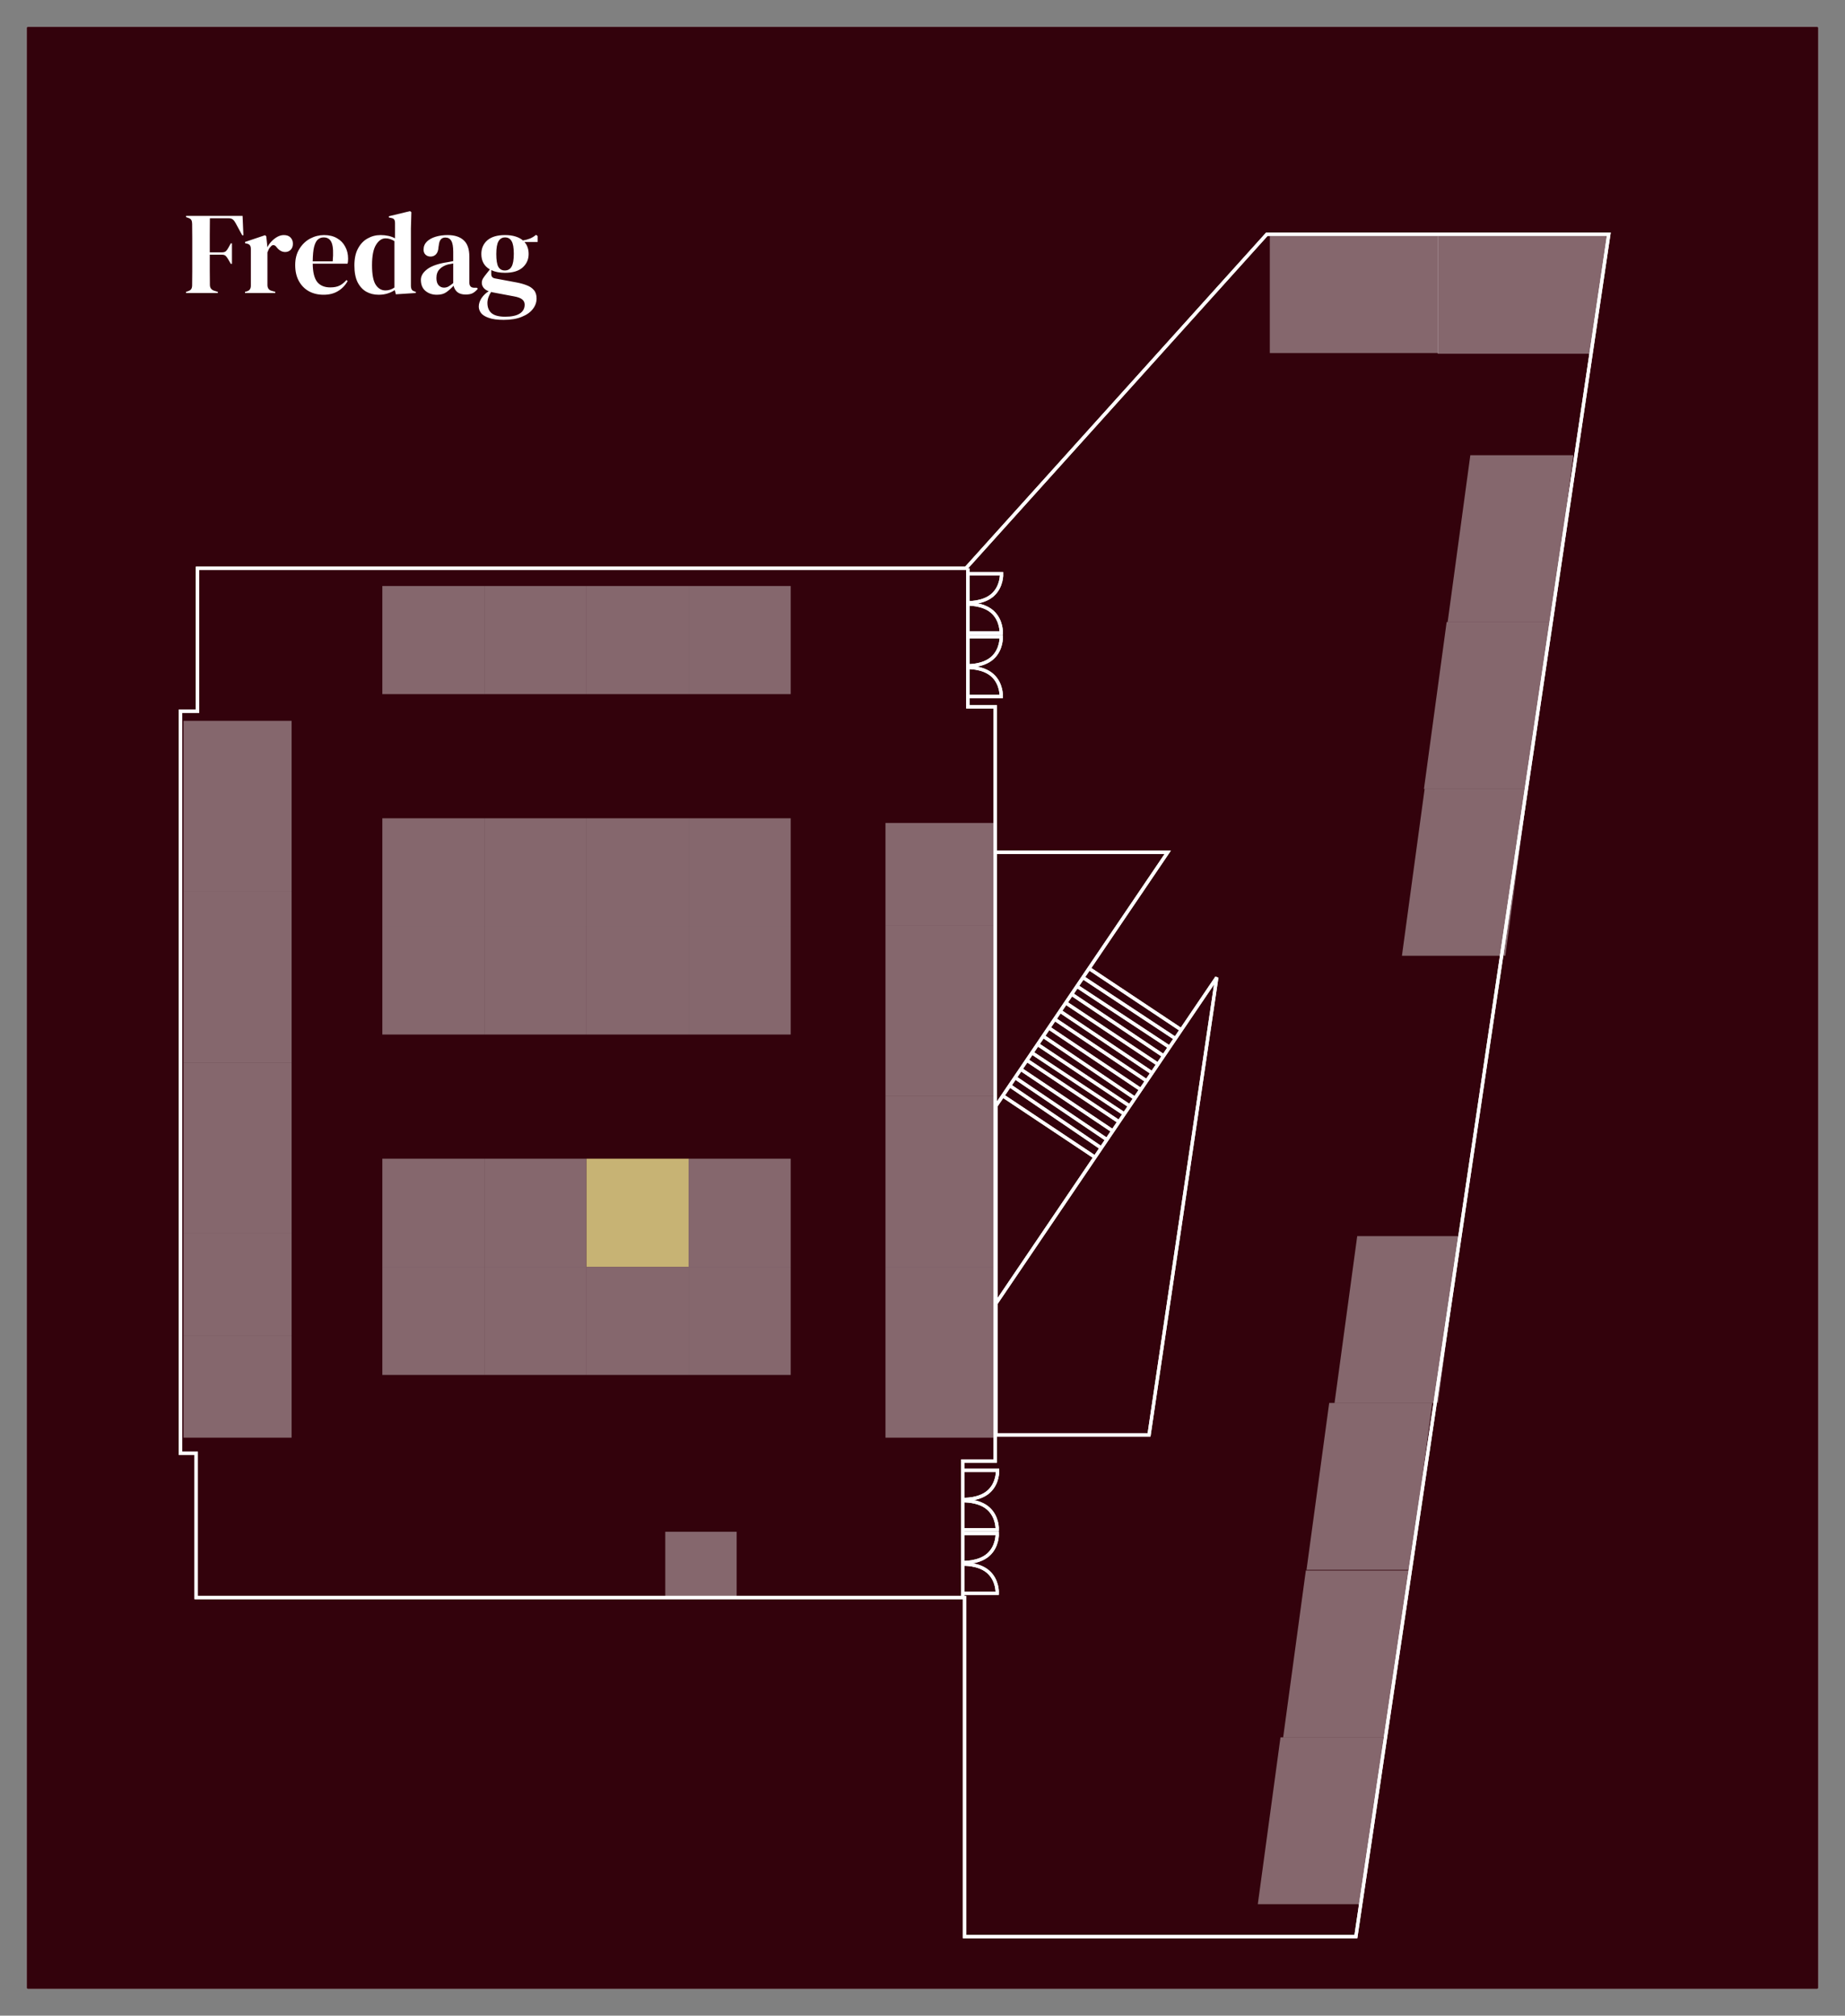<svg width="100%" height="100%" viewBox="0 0 2765 3020" fill="none" xmlns="http://www.w3.org/2000/svg">
<rect x="0" y="0" width="2765" height="3020" fill="#808080" stroke="none"/>
<path d="M40 42C40 40.895 40.895 40 42 40H2723C2724.1 40 2725 40.895 2725 42V2978C2725 2979.1 2724.1 2980 2723 2980H42C40.895 2980 40 2979.1 40 2978V42Z" fill="#33020C"/>
<path d="M1447.5 851.5H296V1065.5H270.5V2177.5H294V2393.5H1445.5V2901.5H2032L2411 351H1898.5L1447.5 851.5Z" stroke="white" stroke-width="5"/>
<path d="M1447.5 851.5H296V1065.5H270.5V2177.5H294V2393.5H1445.5V2901.5H2032L2411 351H1898.5L1447.5 851.5Z" stroke="white" stroke-width="5"/>
<rect x="573" y="878" width="153" height="162" fill="white" fill-opacity="0.4"/>
<rect x="573" y="1388" width="153" height="162" fill="white" fill-opacity="0.4"/>
<rect x="573" y="1898" width="153" height="162" fill="white" fill-opacity="0.4"/>
<rect x="726" y="1388" width="153" height="162" transform="rotate(-180 726 1388)" fill="white" fill-opacity="0.4"/>
<rect x="726" y="1898" width="153" height="162" transform="rotate(-180 726 1898)" fill="white" fill-opacity="0.4"/>
<rect x="726" y="878" width="153" height="162" fill="white" fill-opacity="0.4"/>
<rect x="726" y="1388" width="153" height="162" fill="white" fill-opacity="0.4"/>
<rect x="726" y="1898" width="153" height="162" fill="white" fill-opacity="0.4"/>
<rect x="879" y="1388" width="153" height="162" transform="rotate(-180 879 1388)" fill="white" fill-opacity="0.4"/>
<rect x="879" y="1898" width="153" height="162" transform="rotate(-180 879 1898)" fill="white" fill-opacity="0.4"/>
<rect x="879" y="878" width="153" height="162" fill="white" fill-opacity="0.4"/>
<rect x="879" y="1388" width="153" height="162" fill="white" fill-opacity="0.4"/>
<rect x="879" y="1898" width="153" height="162" fill="white" fill-opacity="0.4"/>
<rect x="1032" y="1388" width="153" height="162" transform="rotate(-180 1032 1388)" fill="white" fill-opacity="0.4"/>
<rect x="1032" y="1898" width="153" height="162" transform="rotate(-180 1032 1898)" fill="#C7B374"/>
<rect x="1032" y="878" width="153" height="162" fill="white" fill-opacity="0.4"/>
<rect x="1032" y="1388" width="153" height="162" fill="white" fill-opacity="0.4"/>
<rect x="1032" y="1898" width="153" height="162" fill="white" fill-opacity="0.4"/>
<rect x="1185" y="1388" width="153" height="162" transform="rotate(-180 1185 1388)" fill="white" fill-opacity="0.4"/>
<rect x="1185" y="1898" width="153" height="162" transform="rotate(-180 1185 1898)" fill="white" fill-opacity="0.4"/>
<rect x="275" y="1336" width="256" height="162" transform="rotate(-90 275 1336)" fill="white" fill-opacity="0.4"/>
<rect x="275" y="1592" width="256" height="162" transform="rotate(-90 275 1592)" fill="white" fill-opacity="0.4"/>
<rect x="275" y="1848" width="256" height="162" transform="rotate(-90 275 1848)" fill="white" fill-opacity="0.4"/>
<rect x="275" y="2154" width="153" height="162" transform="rotate(-90 275 2154)" fill="white" fill-opacity="0.4"/>
<rect x="275" y="2001" width="153" height="162" transform="rotate(-90 275 2001)" fill="white" fill-opacity="0.4"/>
<rect x="1489" y="1898" width="256" height="162" transform="rotate(90 1489 1898)" fill="white" fill-opacity="0.4"/>
<rect x="1489" y="1642" width="256" height="162" transform="rotate(90 1489 1642)" fill="white" fill-opacity="0.4"/>
<rect x="1489" y="1386" width="256" height="162" transform="rotate(90 1489 1386)" fill="white" fill-opacity="0.4"/>
<rect x="1489" y="1233" width="153" height="162" transform="rotate(90 1489 1233)" fill="white" fill-opacity="0.4"/>
<path d="M2203.5 682H2358L2324.5 932H2169.5L2203.5 682Z" fill="white" fill-opacity="0.4"/>
<path d="M2168 932H2322.5L2289 1182H2134L2168 932Z" fill="white" fill-opacity="0.4"/>
<path d="M2135 1182H2289.5L2256 1432H2101L2135 1182Z" fill="white" fill-opacity="0.4"/>
<path d="M2034 1852H2188.5L2155 2102H2000L2034 1852Z" fill="white" fill-opacity="0.4"/>
<path d="M1992 2102H2146.5L2113 2352H1958L1992 2102Z" fill="white" fill-opacity="0.4"/>
<path d="M1957 2353H2111.5L2078 2603H1923L1957 2353Z" fill="white" fill-opacity="0.4"/>
<path d="M1919 2603H2073.5L2040 2853H1885L1919 2603Z" fill="white" fill-opacity="0.4"/>
<path d="M1903 529V354H2155V529H1903Z" fill="white" fill-opacity="0.4"/>
<path d="M2154.5 354H2409.5L2385.5 530H2154.5V354Z" fill="white" fill-opacity="0.4"/>
<path d="M1450.5 851.5V1059H1491.5V2189H1443V2394.5" stroke="white" stroke-width="5"/>
<path d="M1450.5 851.5V1059H1491.5V2189H1443V2394.5" stroke="white" stroke-width="5"/>
<path d="M1491.5 1277H1750L1632.09 1451M1492.5 1953V1657L1502.83 1641.75M1492.5 1953V2150H1722L1823.5 1464.5L1770.31 1543M1492.5 1953L1641 1733.84M1770.31 1543L1632.09 1451M1770.31 1543L1761.5 1556M1632.09 1451L1622.94 1464.5M1622.94 1464.5L1761.5 1556M1622.94 1464.5L1614 1477.7M1761.5 1556L1752.69 1569M1752.69 1569L1614 1477.7M1752.69 1569L1743.88 1582M1614 1477.7L1606 1489.5M1606 1489.5L1743.88 1582M1606 1489.5L1597.19 1502.5M1743.88 1582L1735.41 1594.5M1735.41 1594.5L1597.19 1502.5M1735.41 1594.5L1726.61 1607.5M1597.19 1502.5L1588.72 1515M1588.72 1515L1726.61 1607.5M1588.72 1515L1580.59 1527M1726.61 1607.5L1718.47 1619.5M1718.47 1619.5L1580.59 1527M1718.47 1619.5L1709.67 1632.5M1580.59 1527L1571.78 1540M1571.78 1540L1709.67 1632.5M1571.78 1540L1563.31 1552.5M1709.67 1632.5L1700.86 1645.5M1700.86 1645.5L1563.31 1552.5M1700.86 1645.5L1693 1657.1M1563.31 1552.5L1555 1564.77M1555 1564.77L1693 1657.1M1555 1564.77L1546.5 1577.31M1693 1657.1L1684.93 1669M1684.93 1669L1546.5 1577.31M1684.93 1669L1677 1680.71M1546.5 1577.31L1538.92 1588.5M1538.92 1588.5L1677 1680.71M1538.92 1588.5L1529.77 1602M1677 1680.71L1667.66 1694.5M1667.66 1694.5L1529.77 1602M1667.66 1694.5L1658.85 1707.5M1529.77 1602L1521.3 1614.5M1521.3 1614.5L1658.85 1707.5M1521.3 1614.5L1513.17 1626.5M1658.85 1707.5L1650.38 1720M1650.38 1720L1513.17 1626.5M1650.38 1720L1641 1733.84M1513.17 1626.5L1502.83 1641.75M1502.83 1641.75L1641 1733.84" stroke="white" stroke-width="5"/>
<path d="M1491.5 1277H1750L1632.09 1451M1492.5 1953V1657L1502.83 1641.75M1492.5 1953V2150H1722L1823.5 1464.5L1770.31 1543M1492.5 1953L1641 1733.84M1770.31 1543L1632.09 1451M1770.31 1543L1761.5 1556M1632.09 1451L1622.94 1464.5M1622.94 1464.5L1761.5 1556M1622.94 1464.5L1614 1477.7M1761.5 1556L1752.69 1569M1752.69 1569L1614 1477.7M1752.69 1569L1743.88 1582M1614 1477.7L1606 1489.5M1606 1489.5L1743.88 1582M1606 1489.5L1597.19 1502.5M1743.88 1582L1735.41 1594.5M1735.41 1594.5L1597.19 1502.5M1735.41 1594.5L1726.61 1607.5M1597.19 1502.5L1588.72 1515M1588.72 1515L1726.61 1607.5M1588.72 1515L1580.59 1527M1726.61 1607.5L1718.47 1619.5M1718.47 1619.5L1580.59 1527M1718.47 1619.5L1709.67 1632.5M1580.59 1527L1571.78 1540M1571.78 1540L1709.67 1632.5M1571.78 1540L1563.31 1552.5M1709.67 1632.5L1700.86 1645.5M1700.86 1645.5L1563.31 1552.5M1700.86 1645.5L1693 1657.1M1563.31 1552.5L1555 1564.77M1555 1564.77L1693 1657.1M1555 1564.77L1546.5 1577.31M1693 1657.1L1684.93 1669M1684.93 1669L1546.5 1577.31M1684.93 1669L1677 1680.71M1546.5 1577.31L1538.92 1588.5M1538.92 1588.5L1677 1680.71M1538.92 1588.5L1529.77 1602M1677 1680.71L1667.66 1694.5M1667.66 1694.5L1529.77 1602M1667.66 1694.5L1658.85 1707.5M1529.77 1602L1521.3 1614.5M1521.3 1614.5L1658.85 1707.5M1521.3 1614.5L1513.17 1626.5M1658.85 1707.5L1650.38 1720M1650.38 1720L1513.17 1626.5M1650.38 1720L1641 1733.84M1513.17 1626.5L1502.83 1641.75M1502.83 1641.75L1641 1733.84" stroke="white" stroke-width="5"/>
<path d="M1449.5 859.5H1501C1501 859.5 1502 878.726 1487.5 891.5C1473 904.274 1449.5 903 1449.5 903" stroke="white" stroke-width="5"/>
<path d="M1449 954H1500.5C1500.5 954 1501.5 973.226 1487 986C1472.5 998.774 1449 997.5 1449 997.5" stroke="white" stroke-width="5"/>
<path d="M1449 948.535H1500.5C1500.5 948.535 1501.5 929.309 1487 916.535C1472.5 903.761 1449 905.035 1449 905.035" stroke="white" stroke-width="5"/>
<path d="M1449 1043.54H1500.5C1500.5 1043.54 1501.5 1024.31 1487 1011.54C1472.5 998.761 1449 1000.04 1449 1000.04" stroke="white" stroke-width="5"/>
<path d="M1449.5 859.5H1501C1501 859.5 1502 878.726 1487.5 891.5C1473 904.274 1449.5 903 1449.5 903" stroke="white" stroke-width="5"/>
<path d="M1449 954H1500.5C1500.5 954 1501.5 973.226 1487 986C1472.5 998.774 1449 997.5 1449 997.5" stroke="white" stroke-width="5"/>
<path d="M1449 948.535H1500.5C1500.5 948.535 1501.5 929.309 1487 916.535C1472.5 903.761 1449 905.035 1449 905.035" stroke="white" stroke-width="5"/>
<path d="M1449 1043.54H1500.5C1500.5 1043.54 1501.5 1024.31 1487 1011.54C1472.5 998.761 1449 1000.04 1449 1000.04" stroke="white" stroke-width="5"/>
<path d="M1443.5 2203H1495C1495 2203 1496 2222.23 1481.5 2235C1467 2247.77 1443.5 2246.5 1443.5 2246.5" stroke="white" stroke-width="5"/>
<path d="M1443 2297.5H1494.5C1494.5 2297.5 1495.5 2316.73 1481 2329.5C1466.5 2342.27 1443 2341 1443 2341" stroke="white" stroke-width="5"/>
<path d="M1443 2292.04H1494.5C1494.5 2292.04 1495.5 2272.81 1481 2260.04C1466.5 2247.26 1443 2248.54 1443 2248.54" stroke="white" stroke-width="5"/>
<path d="M1443 2387.04H1494.5C1494.5 2387.04 1495.5 2367.81 1481 2355.04C1466.5 2342.26 1443 2343.54 1443 2343.54" stroke="white" stroke-width="5"/>
<path d="M1443.5 2203H1495C1495 2203 1496 2222.23 1481.5 2235C1467 2247.77 1443.5 2246.5 1443.5 2246.5" stroke="white" stroke-width="5"/>
<path d="M1443 2297.5H1494.5C1494.5 2297.5 1495.5 2316.73 1481 2329.5C1466.5 2342.27 1443 2341 1443 2341" stroke="white" stroke-width="5"/>
<path d="M1443 2292.04H1494.5C1494.5 2292.04 1495.5 2272.81 1481 2260.04C1466.5 2247.26 1443 2248.54 1443 2248.54" stroke="white" stroke-width="5"/>
<path d="M1443 2387.04H1494.5C1494.5 2387.04 1495.5 2367.81 1481 2355.04C1466.5 2342.26 1443 2343.54 1443 2343.54" stroke="white" stroke-width="5"/>
<path d="M1104 2393H997V2295H1104V2393Z" fill="white" fill-opacity="0.4"/>
<path d="M278.85 439V437.25L282 436.2C284.333 435.383 285.908 434.275 286.725 432.875C287.542 431.475 287.95 429.608 287.95 427.275C288.067 420.275 288.125 413.217 288.125 406.1C288.125 398.983 288.125 391.867 288.125 384.75V377.75C288.125 370.75 288.125 363.75 288.125 356.75C288.125 349.633 288.067 342.575 287.95 335.575C287.95 333.242 287.6 331.375 286.9 329.975C286.317 328.575 284.917 327.467 282.7 326.65L278.85 325.25V323.5H363.55L364.775 352.55H363.025L353.05 334.175C351.883 331.958 350.542 330.208 349.025 328.925C347.508 327.642 345.408 327 342.725 327H314.55C314.433 335.283 314.375 343.742 314.375 352.375C314.375 361.008 314.375 369.583 314.375 378.1H332.575C335.258 378.1 337.242 377.517 338.525 376.35C339.808 375.183 341.033 373.492 342.2 371.275L345.875 364.625H347.625V395.25H345.875L342.025 388.6C340.858 386.5 339.633 384.808 338.35 383.525C337.183 382.242 335.258 381.6 332.575 381.6H314.375C314.375 389.767 314.375 397.583 314.375 405.05C314.375 412.4 314.433 419.633 314.55 426.75C314.55 431.3 316.767 434.275 321.2 435.675L326.45 437.25V439H278.85ZM367.196 439V437.25L369.821 436.55C372.155 435.85 373.73 434.8 374.546 433.4C375.48 432 375.946 430.192 375.946 427.975V373.2C375.946 370.633 375.48 368.767 374.546 367.6C373.73 366.317 372.155 365.442 369.821 364.975L367.196 364.275V362.525L397.296 352.375L399.046 354.125L400.621 369.175V370.575C402.255 367.308 404.355 364.333 406.921 361.65C409.605 358.85 412.521 356.575 415.671 354.825C418.938 353.075 422.146 352.2 425.296 352.2C429.73 352.2 433.113 353.425 435.446 355.875C437.78 358.325 438.946 361.417 438.946 365.15C438.946 369.117 437.78 372.208 435.446 374.425C433.23 376.525 430.546 377.575 427.396 377.575C422.496 377.575 418.18 375.125 414.446 370.225L414.096 369.875C412.93 368.242 411.588 367.367 410.071 367.25C408.555 367.017 407.155 367.717 405.871 369.35C404.705 370.4 403.713 371.683 402.896 373.2C402.196 374.6 401.496 376.233 400.796 378.1V426.925C400.796 431.592 402.838 434.508 406.921 435.675L412.521 437.25V439H367.196ZM485.633 352.2C493.216 352.2 499.691 353.775 505.058 356.925C510.425 359.958 514.508 364.158 517.308 369.525C520.225 374.775 521.683 380.783 521.683 387.55C521.683 388.833 521.625 390.175 521.508 391.575C521.391 392.858 521.158 394.025 520.808 395.075H468.658C468.775 407.675 470.991 416.775 475.308 422.375C479.741 427.858 486.275 430.6 494.908 430.6C500.741 430.6 505.466 429.667 509.083 427.8C512.7 425.933 516.083 423.192 519.233 419.575L520.983 421.15C517.366 427.567 512.525 432.583 506.458 436.2C500.508 439.817 493.333 441.625 484.933 441.625C476.65 441.625 469.3 439.875 462.883 436.375C456.466 432.758 451.45 427.625 447.833 420.975C444.216 414.325 442.408 406.392 442.408 397.175C442.408 387.608 444.508 379.5 448.708 372.85C452.908 366.083 458.275 360.95 464.808 357.45C471.458 353.95 478.4 352.2 485.633 352.2ZM485.108 355.7C481.725 355.7 478.808 356.75 476.358 358.85C474.025 360.833 472.158 364.45 470.758 369.7C469.475 374.833 468.775 382.125 468.658 391.575H498.583C499.75 378.858 499.283 369.7 497.183 364.1C495.083 358.5 491.058 355.7 485.108 355.7ZM567.504 441.625C560.621 441.625 554.438 440.108 548.954 437.075C543.471 433.925 539.096 429.142 535.829 422.725C532.679 416.192 531.104 407.85 531.104 397.7C531.104 387.433 532.913 378.975 536.529 372.325C540.146 365.558 544.929 360.542 550.879 357.275C556.829 353.892 563.304 352.2 570.304 352.2C574.388 352.2 578.296 352.608 582.029 353.425C585.763 354.242 589.088 355.467 592.004 357.1V334.35C592.004 331.9 591.596 330.092 590.779 328.925C590.079 327.758 588.504 326.942 586.054 326.475L582.729 325.775V324.025L614.579 316.325L616.504 317.9L615.804 342.4V427.975C615.804 430.308 616.213 432.233 617.029 433.75C617.846 435.15 619.363 436.142 621.579 436.725L623.154 437.25V439L593.229 440.925L591.654 434.625C588.504 436.725 584.888 438.417 580.804 439.7C576.838 440.983 572.404 441.625 567.504 441.625ZM577.654 435.15C582.554 435.15 587.046 433.692 591.129 430.775V361.3C586.813 358.5 582.379 357.1 577.829 357.1C572.229 357.1 567.446 360.367 563.479 366.9C559.513 373.317 557.529 383.467 557.529 397.35C557.529 411.233 559.396 421.033 563.129 426.75C566.863 432.35 571.704 435.15 577.654 435.15ZM654.734 441.625C647.967 441.625 642.25 439.7 637.584 435.85C633.034 432 630.759 426.458 630.759 419.225C630.759 413.742 633.559 408.725 639.159 404.175C644.759 399.508 653.567 396.008 665.584 393.675C667.45 393.325 669.55 392.975 671.884 392.625C674.217 392.158 676.667 391.692 679.234 391.225V377.4C679.234 369.467 678.242 363.925 676.259 360.775C674.392 357.508 671.417 355.875 667.334 355.875C664.534 355.875 662.317 356.808 660.684 358.675C659.05 360.425 658 363.517 657.534 367.95L657.184 369.875C656.95 374.892 655.725 378.567 653.509 380.9C651.292 383.233 648.55 384.4 645.284 384.4C642.25 384.4 639.742 383.467 637.759 381.6C635.775 379.733 634.784 377.225 634.784 374.075C634.784 369.292 636.417 365.267 639.684 362C643.067 358.733 647.5 356.283 652.984 354.65C658.467 353.017 664.417 352.2 670.834 352.2C681.217 352.2 689.209 354.767 694.809 359.9C700.525 364.917 703.384 373.142 703.384 384.575V423.25C703.384 428.5 705.834 431.125 710.734 431.125H714.584L716.159 432.525C713.942 435.325 711.492 437.483 708.809 439C706.242 440.517 702.567 441.275 697.784 441.275C692.65 441.275 688.567 440.108 685.534 437.775C682.617 435.325 680.692 432.117 679.759 428.15C676.259 431.883 672.642 435.092 668.909 437.775C665.292 440.342 660.567 441.625 654.734 441.625ZM665.409 430.95C667.742 430.95 669.9 430.425 671.884 429.375C673.984 428.208 676.434 426.458 679.234 424.125V394.725C678.067 394.958 676.9 395.192 675.734 395.425C674.567 395.658 673.225 395.892 671.709 396.125C666.342 397.525 662.025 399.917 658.759 403.3C655.609 406.567 654.034 411 654.034 416.6C654.034 421.383 655.142 425 657.359 427.45C659.575 429.783 662.259 430.95 665.409 430.95ZM756.713 408.725C748.663 408.725 741.838 407.383 736.238 404.7V410.65C736.238 414.267 738.047 416.425 741.663 417.125L774.563 423.25C780.047 424.3 785.005 425.7 789.438 427.45C793.872 429.083 797.43 431.475 800.113 434.625C802.797 437.658 804.138 441.858 804.138 447.225C804.138 452.942 802.272 458.192 798.538 462.975C794.805 467.875 789.263 471.783 781.913 474.7C774.68 477.733 765.638 479.25 754.788 479.25C745.455 479.25 738.047 478.258 732.563 476.275C727.08 474.408 723.172 471.958 720.838 468.925C718.622 465.892 717.513 462.683 717.513 459.3C717.513 455.1 718.913 450.842 721.713 446.525C724.63 442.325 728.188 438.942 732.388 436.375C728.772 434.975 726.147 433.167 724.513 430.95C722.88 428.733 722.063 426.342 722.063 423.775C722.063 421.442 722.647 419.283 723.813 417.3C725.097 415.2 726.613 413.1 728.363 411L734.138 403.65C725.622 398.75 721.363 391.05 721.363 380.55C721.363 372.15 724.338 365.325 730.288 360.075C736.355 354.825 745.222 352.2 756.888 352.2C762.838 352.2 768.03 352.9 772.463 354.3C777.013 355.7 780.747 357.683 783.663 360.25C787.397 359.667 790.897 358.733 794.163 357.45C797.547 356.05 800.58 354.183 803.263 351.85L805.713 353.6V362.525H785.938C790.138 367.192 792.238 373.2 792.238 380.55C792.238 388.717 789.205 395.483 783.138 400.85C777.188 406.1 768.38 408.725 756.713 408.725ZM756.538 405.225C761.205 405.225 764.588 403.3 766.688 399.45C768.905 395.6 770.013 389.183 770.013 380.2C770.013 371.217 768.905 364.917 766.688 361.3C764.588 357.567 761.322 355.7 756.888 355.7C752.572 355.7 749.305 357.625 747.088 361.475C744.872 365.208 743.763 371.567 743.763 380.55C743.763 389.533 744.755 395.892 746.738 399.625C748.838 403.358 752.105 405.225 756.538 405.225ZM730.463 453.7C730.463 460.583 732.563 465.775 736.763 469.275C741.08 472.775 747.847 474.525 757.063 474.525C766.747 474.525 774.038 472.95 778.938 469.8C783.838 466.65 786.288 462.217 786.288 456.5C786.288 453.233 785.063 450.608 782.613 448.625C780.28 446.642 776.255 445.125 770.538 444.075L738.863 438.125C737.93 437.892 736.997 437.658 736.063 437.425C734.43 439.758 733.088 442.383 732.038 445.3C730.988 448.333 730.463 451.133 730.463 453.7Z" fill="white"/>
<path d="M42 41H2723V39H42V41ZM2724 42V2978H2726V42H2724ZM2723 2979H42V2981H2723V2979ZM41 2978V42H39V2978H41ZM42 2979C41.448 2979 41 2978.55 41 2978H39C39 2979.66 40.343 2981 42 2981V2979ZM2724 2978C2724 2978.55 2723.55 2979 2723 2979V2981C2724.66 2981 2726 2979.66 2726 2978H2724ZM2723 41C2723.55 41 2724 41.448 2724 42H2726C2726 40.343 2724.66 39 2723 39V41ZM42 39C40.343 39 39 40.343 39 42H41C41 41.448 41.448 41 42 41V39Z" fill="white" fill-opacity="0.1"/>
</svg>
